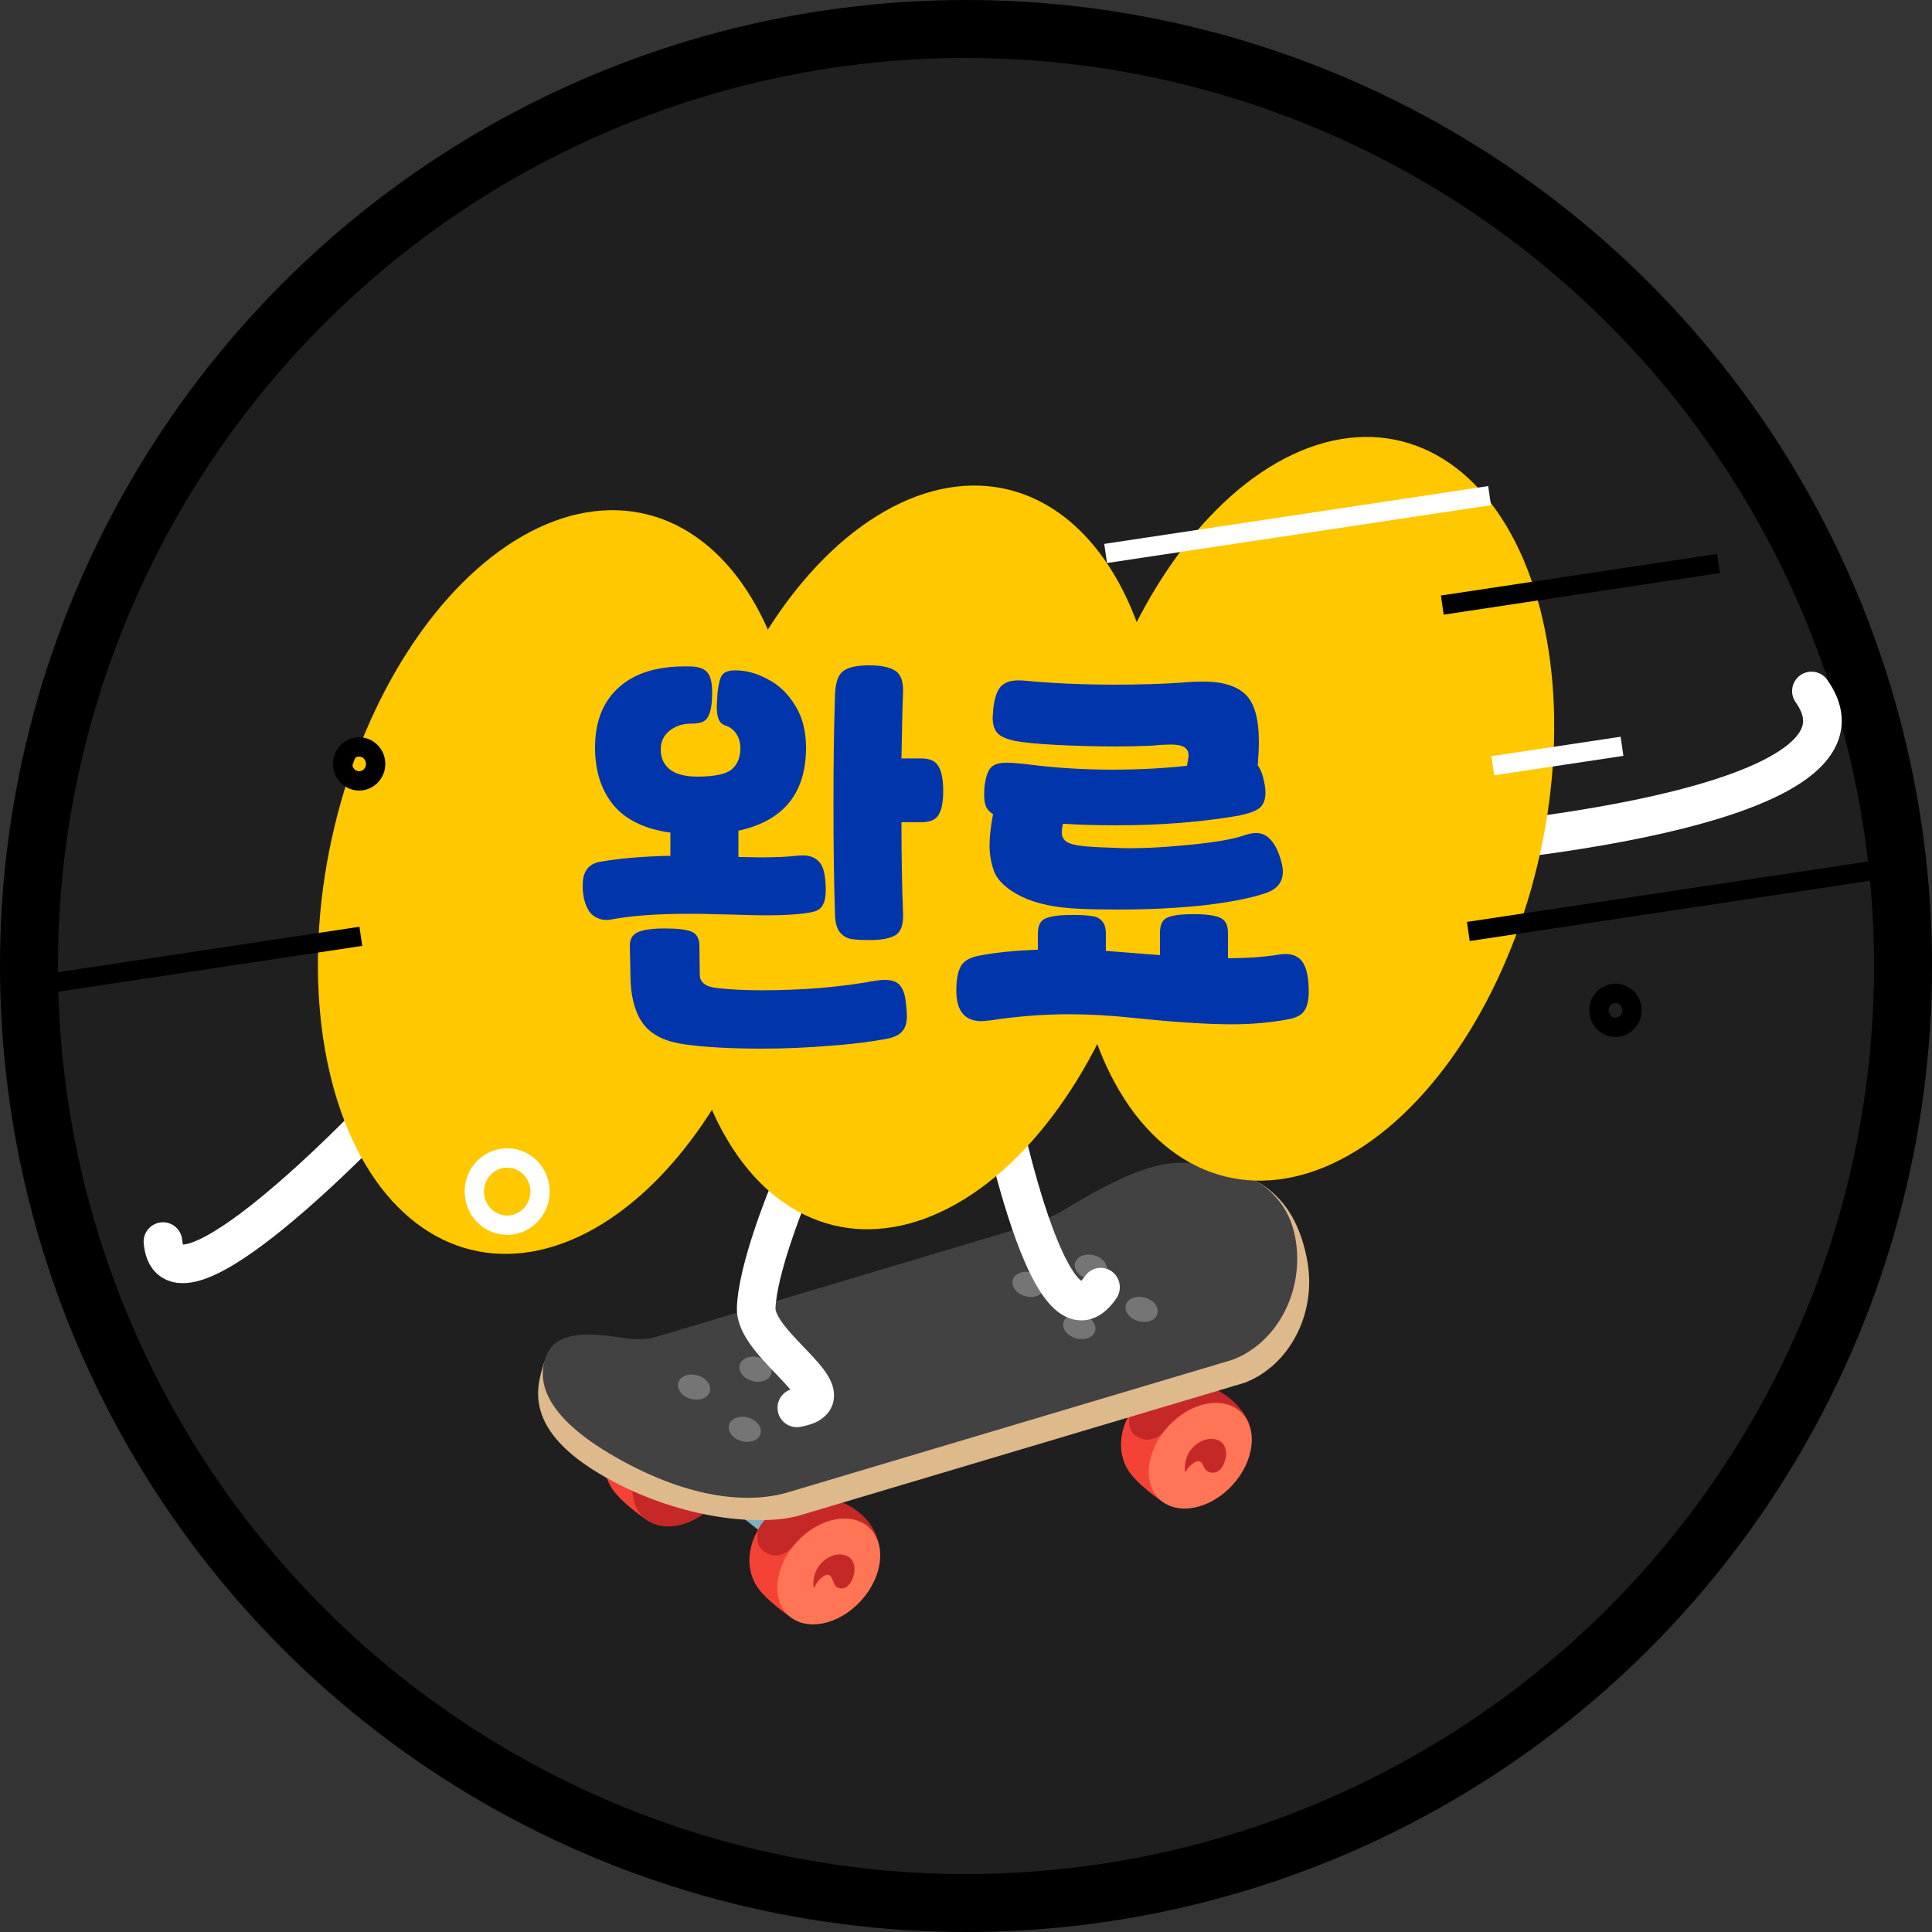 <svg width="100" height="100" viewBox="0 0 100 100" fill="none" xmlns="http://www.w3.org/2000/svg">
<rect x="0" y="0" width="100" height="100" fill="#333333" stroke="none"/>
<circle cx="50" cy="50" r="48.5" fill="black" fill-opacity="0.4" stroke="black" stroke-width="3"/>
<path d="M94.574 35.184C94.254 34.734 93.631 34.631 93.18 34.953C92.73 35.275 92.624 35.9 92.944 36.349L93.759 35.766L94.574 35.184ZM74.522 43.808C74.59 44.806 74.59 44.806 74.59 44.806C74.59 44.806 74.591 44.806 74.591 44.806C74.592 44.806 74.593 44.805 74.595 44.805C74.598 44.805 74.603 44.805 74.609 44.804C74.621 44.803 74.639 44.802 74.662 44.8C74.708 44.797 74.776 44.791 74.864 44.784C75.04 44.77 75.297 44.748 75.621 44.718C76.269 44.659 77.188 44.566 78.277 44.436C80.449 44.175 83.314 43.758 86.047 43.139C88.746 42.527 91.447 41.689 93.202 40.53C94.079 39.952 94.853 39.207 95.174 38.244C95.518 37.215 95.273 36.166 94.574 35.184L93.759 35.766L92.944 36.349C93.372 36.951 93.371 37.341 93.278 37.617C93.164 37.961 92.823 38.389 92.107 38.861C90.678 39.804 88.287 40.581 85.614 41.187C82.975 41.786 80.185 42.192 78.047 42.449C76.98 42.577 76.079 42.667 75.446 42.726C75.13 42.755 74.88 42.776 74.711 42.79C74.626 42.797 74.561 42.802 74.518 42.805C74.497 42.807 74.48 42.808 74.47 42.809C74.465 42.809 74.46 42.809 74.458 42.809C74.457 42.81 74.456 42.81 74.455 42.81C74.455 42.81 74.455 42.81 74.455 42.81C74.455 42.81 74.455 42.81 74.522 43.808Z" fill="white"/>
<path d="M19.388 57.846C19.388 57.846 8.831 68.948 8.434 64.265" stroke="white" stroke-width="2" stroke-linecap="round"/>
<g clip-path="url(#clip0_2136_34)">
<path d="M62.081 75.645L54.16 69.511M43.31 81.78L35.762 75.779" stroke="#82AEC0" stroke-miterlimit="10"/>
<path d="M39.734 78.507C40.883 77.25 42.42 77.091 43.476 77.751C45.092 78.758 45.268 79.41 45.268 79.41C44.695 80.037 41.081 83.809 41.081 83.809C41.081 83.809 39.939 83.072 39.313 82.301C38.533 81.336 38.585 79.765 39.734 78.507Z" fill="#F44336"/>
<path d="M39.266 79.13C39.266 79.13 39.005 79.931 39.528 80.295C40.376 80.887 41.02 80.072 41.02 80.072C41.02 80.072 41.877 79.082 43.172 78.834C44.992 78.483 45.437 79.77 45.437 79.77C45.437 79.77 45.203 78.282 43.225 77.619C42.668 77.432 41.354 77.645 40.941 77.805C39.611 78.316 39.266 79.13 39.266 79.13Z" fill="#C62828"/>
<path d="M44.56 82.859C45.709 81.601 45.896 79.901 44.978 79.062C44.059 78.222 42.383 78.561 41.234 79.819C40.084 81.077 39.897 82.777 40.816 83.617C41.734 84.456 43.41 84.117 44.56 82.859Z" fill="#FF7555"/>
<path d="M42.354 81.816C42.651 81.535 42.886 81.348 43.064 81.703C43.136 81.871 43.194 82.114 43.376 82.181C43.926 82.389 44.222 81.648 44.231 81.246C44.24 80.293 43.109 80.214 42.475 80.947C42.111 81.345 42.052 81.925 42.125 82.212C42.125 82.215 42.292 81.883 42.354 81.816Z" fill="#C62828"/>
<path d="M32.232 73.439C33.381 72.182 34.918 72.023 35.974 72.682C37.59 73.689 37.766 74.341 37.766 74.341C37.193 74.969 33.58 78.741 33.58 78.741C33.58 78.741 32.437 78.004 31.811 77.233C31.031 76.268 31.083 74.697 32.232 73.439Z" fill="#F44336"/>
<path d="M37.06 77.79C38.209 76.532 38.396 74.832 37.478 73.992C36.559 73.153 34.883 73.492 33.734 74.75C32.584 76.008 32.397 77.708 33.316 78.547C34.234 79.387 35.91 79.047 37.06 77.79Z" fill="#C62828"/>
<path d="M58.973 72.514C60.125 71.26 61.664 71.108 62.719 71.77C64.331 72.783 64.507 73.438 64.507 73.438C63.931 74.065 60.307 77.823 60.307 77.823C60.307 77.823 59.164 77.083 58.543 76.309C57.763 75.338 57.821 73.767 58.973 72.514Z" fill="#F44336"/>
<path d="M58.505 73.135C58.505 73.135 58.242 73.936 58.764 74.299C59.612 74.894 60.259 74.08 60.259 74.08C60.259 74.08 61.23 72.996 62.535 72.788C64.201 72.522 64.68 73.792 64.68 73.792C64.68 73.792 64.401 72.55 62.579 71.732C61.431 71.215 60.242 71.624 59.9 71.82C58.656 72.524 58.505 73.135 58.505 73.135Z" fill="#C62828"/>
<path d="M63.786 76.874C64.939 75.62 65.132 73.921 64.216 73.078C63.301 72.236 61.623 72.569 60.47 73.823C59.316 75.077 59.123 76.777 60.039 77.619C60.955 78.462 62.632 78.128 63.786 76.874Z" fill="#FF7555"/>
<path d="M61.579 75.892C61.775 75.728 62.075 75.448 62.253 75.806C62.325 75.974 62.42 76.146 62.604 76.201C63.182 76.375 63.453 75.671 63.462 75.266C63.474 74.313 62.343 74.231 61.706 74.961C61.343 75.355 61.283 75.919 61.351 76.225C61.351 76.225 61.453 76.001 61.579 75.892Z" fill="#C62828"/>
<path d="M67.668 65.278C67.069 61.916 65.141 61.203 64.403 60.802C64.403 60.802 65.616 62.216 66.028 63.767C66.559 65.773 66.142 68.116 64.151 69.103L38.835 76.429C33.128 76.912 28.178 70.483 28.178 70.483C27.788 71.719 26.964 74.002 31.376 76.483C35.34 78.711 39.574 79.018 41.493 78.407L64.417 71.573C66.713 70.701 68.159 68.023 67.668 65.278Z" fill="#DDB98C"/>
<path d="M67.048 64.082C66.45 60.72 62.803 60.015 60.635 60.216C58.834 60.384 56.623 61.689 54.992 62.672C54.115 63.201 52.801 63.568 52.801 63.568L33.785 69.248C33.785 69.248 33.238 69.383 32.372 69.269C31.487 69.152 28.976 68.62 28.327 70.061C27.745 71.357 28.034 73.244 31.898 75.441C35.852 77.69 38.955 77.822 40.876 77.215L63.8 70.38C66.093 69.508 67.539 66.83 67.048 64.082Z" fill="#424242"/>
<path d="M39.367 74.206C39.46 73.869 39.169 73.495 38.717 73.371C38.266 73.247 37.825 73.42 37.732 73.757C37.639 74.094 37.931 74.468 38.382 74.592C38.834 74.716 39.275 74.543 39.367 74.206Z" fill="#757575"/>
<path d="M36.741 72.019C36.833 71.682 36.542 71.309 36.09 71.185C35.639 71.061 35.198 71.233 35.105 71.57C35.013 71.907 35.304 72.281 35.755 72.405C36.207 72.529 36.648 72.356 36.741 72.019Z" fill="#757575"/>
<path d="M42.549 73.279C42.642 72.942 42.351 72.568 41.899 72.444C41.447 72.32 41.006 72.493 40.914 72.83C40.821 73.167 41.112 73.541 41.564 73.665C42.016 73.789 42.457 73.616 42.549 73.279Z" fill="#757575"/>
<path d="M39.924 71.096C40.017 70.758 39.726 70.385 39.274 70.261C38.822 70.137 38.381 70.309 38.289 70.647C38.196 70.984 38.487 71.357 38.939 71.481C39.391 71.605 39.832 71.433 39.924 71.096Z" fill="#757575"/>
<path d="M56.682 68.888C56.775 68.55 56.483 68.177 56.032 68.053C55.58 67.929 55.139 68.102 55.046 68.439C54.954 68.776 55.245 69.149 55.697 69.273C56.148 69.397 56.59 69.225 56.682 68.888Z" fill="#757575"/>
<path d="M54.055 66.704C54.148 66.367 53.856 65.993 53.405 65.869C52.953 65.745 52.512 65.918 52.419 66.255C52.327 66.592 52.618 66.966 53.07 67.09C53.521 67.214 53.962 67.041 54.055 66.704Z" fill="#757575"/>
<path d="M59.908 67.996C60.001 67.659 59.71 67.285 59.258 67.161C58.807 67.037 58.365 67.21 58.273 67.547C58.181 67.884 58.472 68.258 58.923 68.382C59.375 68.506 59.816 68.333 59.908 67.996Z" fill="#757575"/>
<path d="M57.283 65.811C57.376 65.474 57.085 65.101 56.633 64.977C56.182 64.853 55.74 65.025 55.648 65.362C55.556 65.699 55.847 66.073 56.298 66.197C56.75 66.321 57.191 66.148 57.283 65.811Z" fill="#757575"/>
</g>
<path d="M41.066 71.884C40.522 71.982 40.162 72.502 40.26 73.046C40.358 73.59 40.877 73.952 41.42 73.854L41.243 72.869L41.066 71.884ZM40.717 61.999C39.793 61.619 39.793 61.619 39.793 61.619C39.793 61.619 39.793 61.619 39.793 61.619C39.793 61.619 39.792 61.62 39.792 61.62C39.792 61.62 39.792 61.621 39.791 61.623C39.79 61.625 39.789 61.628 39.788 61.632C39.784 61.64 39.78 61.651 39.774 61.666C39.762 61.695 39.745 61.738 39.723 61.792C39.68 61.901 39.619 62.057 39.546 62.251C39.4 62.637 39.204 63.174 39.006 63.778C38.621 64.948 38.182 66.495 38.142 67.664L39.141 67.699L40.139 67.734C40.168 66.883 40.517 65.581 40.904 64.406C41.091 63.837 41.276 63.328 41.415 62.961C41.484 62.778 41.542 62.631 41.582 62.531C41.602 62.481 41.617 62.442 41.627 62.417C41.632 62.404 41.636 62.394 41.639 62.388C41.64 62.385 41.641 62.383 41.641 62.382C41.642 62.381 41.642 62.38 41.642 62.38C41.642 62.38 41.642 62.38 41.642 62.38C41.642 62.38 41.642 62.38 41.642 62.38C41.642 62.38 41.642 62.38 40.717 61.999ZM39.141 67.699L38.142 67.664C38.112 68.559 38.64 69.354 39.077 69.905C39.536 70.484 40.146 71.086 40.553 71.522C40.773 71.759 40.942 71.954 41.059 72.116C41.189 72.296 41.187 72.345 41.178 72.294C41.153 72.157 41.204 71.948 41.346 71.823C41.407 71.77 41.379 71.828 41.066 71.884L41.243 72.869L41.42 73.854C41.851 73.777 42.314 73.636 42.664 73.329C43.094 72.952 43.233 72.435 43.145 71.945C43.073 71.542 42.858 71.195 42.678 70.945C42.485 70.678 42.246 70.409 42.014 70.159C41.514 69.622 41.035 69.158 40.641 68.661C40.226 68.137 40.136 67.847 40.139 67.734L39.141 67.699Z" fill="white"/>
<path d="M57.784 67.202C58.097 66.744 57.986 66.117 57.536 65.801C57.086 65.485 56.467 65.601 56.154 66.059L56.969 66.63L57.784 67.202ZM51.363 55.576C50.388 55.766 50.388 55.766 50.388 55.766C50.388 55.767 50.388 55.767 50.388 55.767C50.388 55.768 50.388 55.769 50.388 55.77C50.389 55.772 50.389 55.775 50.39 55.779C50.392 55.787 50.394 55.798 50.397 55.813C50.402 55.843 50.41 55.886 50.421 55.943C50.443 56.056 50.475 56.219 50.517 56.426C50.6 56.838 50.722 57.422 50.877 58.109C51.187 59.48 51.633 61.278 52.171 62.956C52.696 64.593 53.353 66.26 54.131 67.26C54.505 67.74 55.076 68.288 55.857 68.338C56.715 68.393 57.352 67.835 57.784 67.202L56.969 66.63L56.154 66.059C55.886 66.451 55.822 66.317 55.99 66.327C56.081 66.333 55.973 66.37 55.691 66.007C55.154 65.318 54.585 63.965 54.059 62.326C53.546 60.728 53.116 58.994 52.813 57.651C52.661 56.982 52.542 56.413 52.462 56.013C52.421 55.813 52.39 55.655 52.37 55.548C52.359 55.494 52.352 55.453 52.346 55.426C52.344 55.413 52.342 55.402 52.341 55.396C52.34 55.392 52.34 55.39 52.339 55.388C52.339 55.388 52.339 55.387 52.339 55.387C52.339 55.386 52.339 55.386 52.339 55.386C52.339 55.386 52.339 55.386 51.363 55.576Z" fill="white"/>
<ellipse cx="11.973" cy="19.578" rx="11.973" ry="19.578" transform="matrix(0.97 0.241 -0.233 0.972 21.879 23.739)" fill="#FFC800"/>
<ellipse cx="11.973" cy="19.578" rx="11.973" ry="19.578" transform="matrix(0.97 0.241 -0.233 0.972 40.611 22.464)" fill="#FFC800"/>
<ellipse cx="11.973" cy="19.578" rx="11.973" ry="19.578" transform="matrix(0.97 0.241 -0.233 0.972 60.916 19.948)" fill="#FFC800"/>
<line y1="-0.5" x2="16.935" y2="-0.5" transform="matrix(0.989 -0.149 0.144 0.99 2 51.482)" stroke="black"/>
<line y1="-0.5" x2="22.175" y2="-0.5" transform="matrix(0.989 -0.149 0.144 0.99 76.072 48.708)" stroke="black"/>
<line y1="-0.5" x2="14.454" y2="-0.5" transform="matrix(0.989 -0.149 0.144 0.99 74.725 31.814)" stroke="black"/>
<line y1="-0.5" x2="6.761" y2="-0.5" transform="matrix(0.989 -0.149 0.144 0.99 77.34 40.13)" stroke="white"/>
<path d="M18.589 38.661C19.053 38.661 19.443 39.046 19.443 39.54C19.443 40.034 19.053 40.419 18.589 40.419C18.125 40.419 17.735 40.034 17.734 39.54C17.734 39.046 18.125 38.661 18.589 38.661Z" stroke="black"/>
<path d="M83.616 51.415C84.08 51.415 84.471 51.8 84.471 52.294C84.471 52.788 84.08 53.173 83.616 53.173C83.153 53.173 82.762 52.788 82.762 52.294C82.762 51.8 83.153 51.415 83.616 51.415Z" stroke="black"/>
<path d="M26.252 59.935C27.183 59.935 27.953 60.705 27.953 61.675C27.953 62.644 27.183 63.416 26.252 63.416C25.321 63.416 24.551 62.644 24.551 61.675C24.551 60.705 25.321 59.935 26.252 59.935Z" stroke="white"/>
<line y1="-0.5" x2="20.095" y2="-0.5" transform="matrix(0.989 -0.149 0.144 0.99 57.299 29.142)" stroke="white"/>
<path d="M36.86 35.837C36.86 36.304 36.82 36.65 36.74 36.877C36.674 37.104 36.567 37.257 36.42 37.337C36.274 37.417 36.054 37.457 35.76 37.457C35.32 37.457 34.947 37.584 34.64 37.837C34.347 38.077 34.2 38.397 34.2 38.797C34.2 39.224 34.354 39.564 34.66 39.817C34.98 40.07 35.46 40.197 36.1 40.197C36.994 40.197 37.587 40.07 37.88 39.817C38.174 39.564 38.32 39.204 38.32 38.737C38.32 38.444 38.254 38.197 38.12 37.997C37.987 37.784 37.8 37.637 37.56 37.557C37.387 37.504 37.267 37.397 37.2 37.237C37.134 37.077 37.1 36.857 37.1 36.577L37.14 35.837C37.194 35.384 37.274 35.084 37.38 34.937C37.5 34.777 37.727 34.697 38.06 34.697C38.62 34.697 39.18 34.85 39.74 35.157C40.314 35.45 40.787 35.904 41.16 36.517C41.534 37.117 41.72 37.844 41.72 38.697C41.72 41.057 40.554 42.49 38.22 42.997V44.357L39.34 44.377C40.14 44.377 40.76 44.35 41.2 44.297C41.28 44.284 41.4 44.277 41.56 44.277C41.947 44.277 42.24 44.404 42.44 44.657C42.64 44.91 42.74 45.39 42.74 46.097C42.74 46.417 42.687 46.67 42.58 46.857C42.487 47.03 42.32 47.144 42.08 47.197C41.56 47.317 40.72 47.377 39.56 47.377C39.2 47.377 38.634 47.364 37.86 47.337L36.9 47.317C36.62 47.304 36.207 47.297 35.66 47.297C34.074 47.297 32.76 47.39 31.72 47.577C31.587 47.604 31.48 47.617 31.4 47.617C31.094 47.617 30.827 47.51 30.6 47.297C30.387 47.07 30.247 46.717 30.18 46.237C30.167 46.144 30.16 46.004 30.16 45.817C30.16 45.137 30.44 44.737 31 44.617C32.04 44.43 33.274 44.324 34.7 44.297V43.097C33.367 42.91 32.38 42.43 31.74 41.657C31.114 40.884 30.8 39.897 30.8 38.697C30.8 37.324 31.227 36.27 32.08 35.537C32.934 34.79 34.167 34.444 35.78 34.497C36.18 34.51 36.46 34.617 36.62 34.817C36.78 35.004 36.86 35.344 36.86 35.837ZM47.7 39.257C48.14 39.257 48.434 39.397 48.58 39.677C48.74 39.944 48.82 40.364 48.82 40.937C48.82 41.51 48.74 41.924 48.58 42.177C48.434 42.43 48.14 42.557 47.7 42.557H46.66C46.66 44.33 46.687 45.897 46.74 47.257C46.767 47.844 46.64 48.224 46.36 48.397C46.08 48.57 45.634 48.657 45.02 48.657C44.58 48.657 44.247 48.637 44.02 48.597C43.794 48.544 43.607 48.424 43.46 48.237C43.314 48.05 43.234 47.757 43.22 47.357C43.167 45.757 43.14 43.85 43.14 41.637C43.14 39.437 43.167 37.537 43.22 35.937C43.247 35.324 43.387 34.924 43.64 34.737C43.907 34.537 44.354 34.437 44.98 34.437C45.594 34.437 46.047 34.53 46.34 34.717C46.634 34.904 46.767 35.29 46.74 35.877C46.714 36.437 46.687 37.564 46.66 39.257H47.7ZM36.22 50.437C36.22 50.837 36.507 51.07 37.08 51.137C37.747 51.217 38.534 51.257 39.44 51.257C40.427 51.257 41.44 51.217 42.48 51.137C43.52 51.044 44.434 50.924 45.22 50.777C45.447 50.737 45.634 50.717 45.78 50.717C46.154 50.717 46.42 50.81 46.58 50.997C46.74 51.184 46.84 51.464 46.88 51.837C46.92 52.144 46.94 52.397 46.94 52.597C46.94 52.944 46.86 53.204 46.7 53.377C46.554 53.564 46.274 53.697 45.86 53.777C44.994 53.937 43.994 54.057 42.86 54.137C41.727 54.23 40.587 54.277 39.44 54.277C37.814 54.277 36.48 54.204 35.44 54.057C34.48 53.924 33.787 53.597 33.36 53.077C32.934 52.557 32.694 51.81 32.64 50.837L32.6 48.997C32.587 48.637 32.72 48.39 33 48.257C33.294 48.124 33.767 48.057 34.42 48.057C35.06 48.057 35.514 48.11 35.78 48.217C36.047 48.324 36.187 48.55 36.2 48.897L36.22 50.437ZM53.319 39.577C54.666 39.75 56.093 39.837 57.599 39.837C58.946 39.837 60.226 39.77 61.44 39.637C61.493 39.344 61.52 39.17 61.52 39.117C61.52 38.904 61.446 38.757 61.3 38.677C61.166 38.584 60.933 38.537 60.599 38.537L60.039 38.557C59.826 38.584 59.653 38.597 59.52 38.597C58.986 38.624 58.413 38.637 57.8 38.637C56.773 38.637 55.739 38.61 54.7 38.557C53.66 38.504 52.919 38.43 52.48 38.337C52.066 38.244 51.779 38.11 51.62 37.937C51.459 37.75 51.38 37.484 51.38 37.137L51.419 36.617C51.486 36.097 51.613 35.737 51.8 35.537C51.999 35.324 52.3 35.217 52.7 35.217C52.873 35.217 53.006 35.224 53.099 35.237C54.513 35.37 56.039 35.437 57.679 35.437C58.986 35.437 60.126 35.404 61.099 35.337C61.526 35.297 61.919 35.277 62.279 35.277C63.266 35.277 63.993 35.497 64.46 35.937C64.926 36.377 65.159 37.197 65.159 38.397C65.159 38.744 65.139 39.15 65.1 39.617C65.246 39.804 65.359 40.097 65.439 40.497C65.48 40.697 65.499 40.877 65.499 41.037C65.499 41.384 65.4 41.644 65.2 41.817C64.999 41.977 64.639 42.11 64.12 42.217C62.2 42.55 60.093 42.717 57.8 42.717C56.76 42.717 55.833 42.69 55.02 42.637C54.98 42.797 54.959 42.944 54.959 43.077C54.959 43.304 55.046 43.47 55.219 43.577C55.393 43.684 55.679 43.757 56.08 43.797C56.493 43.837 57.139 43.87 58.02 43.897C58.94 43.924 60.093 43.87 61.48 43.737C62.866 43.604 63.84 43.437 64.4 43.237C64.626 43.157 64.826 43.117 64.999 43.117C65.279 43.117 65.513 43.21 65.7 43.397C65.9 43.584 66.066 43.857 66.2 44.217C66.333 44.577 66.4 44.877 66.4 45.117C66.4 45.65 66.113 46.017 65.54 46.217C64.766 46.484 63.693 46.697 62.319 46.857C60.959 47.004 59.486 47.077 57.9 47.077C56.98 47.077 56.293 47.064 55.84 47.037C54.626 46.984 53.646 46.777 52.9 46.417C52.153 46.057 51.673 45.624 51.459 45.117C51.3 44.69 51.219 44.23 51.219 43.737C51.219 43.324 51.279 42.79 51.4 42.137C51.239 42.044 51.12 41.917 51.039 41.757C50.973 41.597 50.94 41.39 50.94 41.137C50.94 40.897 50.953 40.704 50.98 40.557C51.046 40.144 51.153 39.864 51.3 39.717C51.459 39.557 51.726 39.477 52.099 39.477C52.34 39.477 52.746 39.51 53.319 39.577ZM53.719 48.337C53.719 47.91 53.853 47.644 54.12 47.537C54.4 47.417 54.866 47.357 55.52 47.357C55.959 47.357 56.293 47.377 56.52 47.417C56.746 47.444 56.919 47.53 57.039 47.677C57.173 47.81 57.239 48.03 57.239 48.337V49.217L60.039 49.437V48.297C60.039 47.87 60.166 47.604 60.419 47.497C60.673 47.377 61.12 47.317 61.76 47.317C62.413 47.317 62.873 47.377 63.139 47.497C63.419 47.604 63.559 47.87 63.559 48.297V49.597C64.546 49.597 65.406 49.537 66.139 49.417C66.326 49.39 66.453 49.377 66.519 49.377C66.96 49.377 67.273 49.537 67.46 49.857C67.646 50.164 67.74 50.657 67.74 51.337C67.74 51.737 67.673 52.05 67.54 52.277C67.406 52.504 67.153 52.657 66.779 52.737C65.846 52.924 64.84 53.017 63.76 53.017C62.466 53.017 60.739 52.904 58.58 52.677C57.446 52.557 56.366 52.497 55.34 52.497C54.006 52.497 52.639 52.604 51.239 52.817L50.819 52.857C49.94 52.857 49.499 52.33 49.499 51.277C49.499 50.73 49.573 50.317 49.719 50.037C49.866 49.744 50.2 49.55 50.719 49.457C51.559 49.297 52.559 49.197 53.719 49.157V48.337Z" fill="#0135AC"/>
<defs>
<clipPath id="clip0_2136_34">
<rect width="40.503" height="40.503" fill="white" transform="translate(30.865 46.712) rotate(8.937)"/>
</clipPath>
</defs>
</svg>
